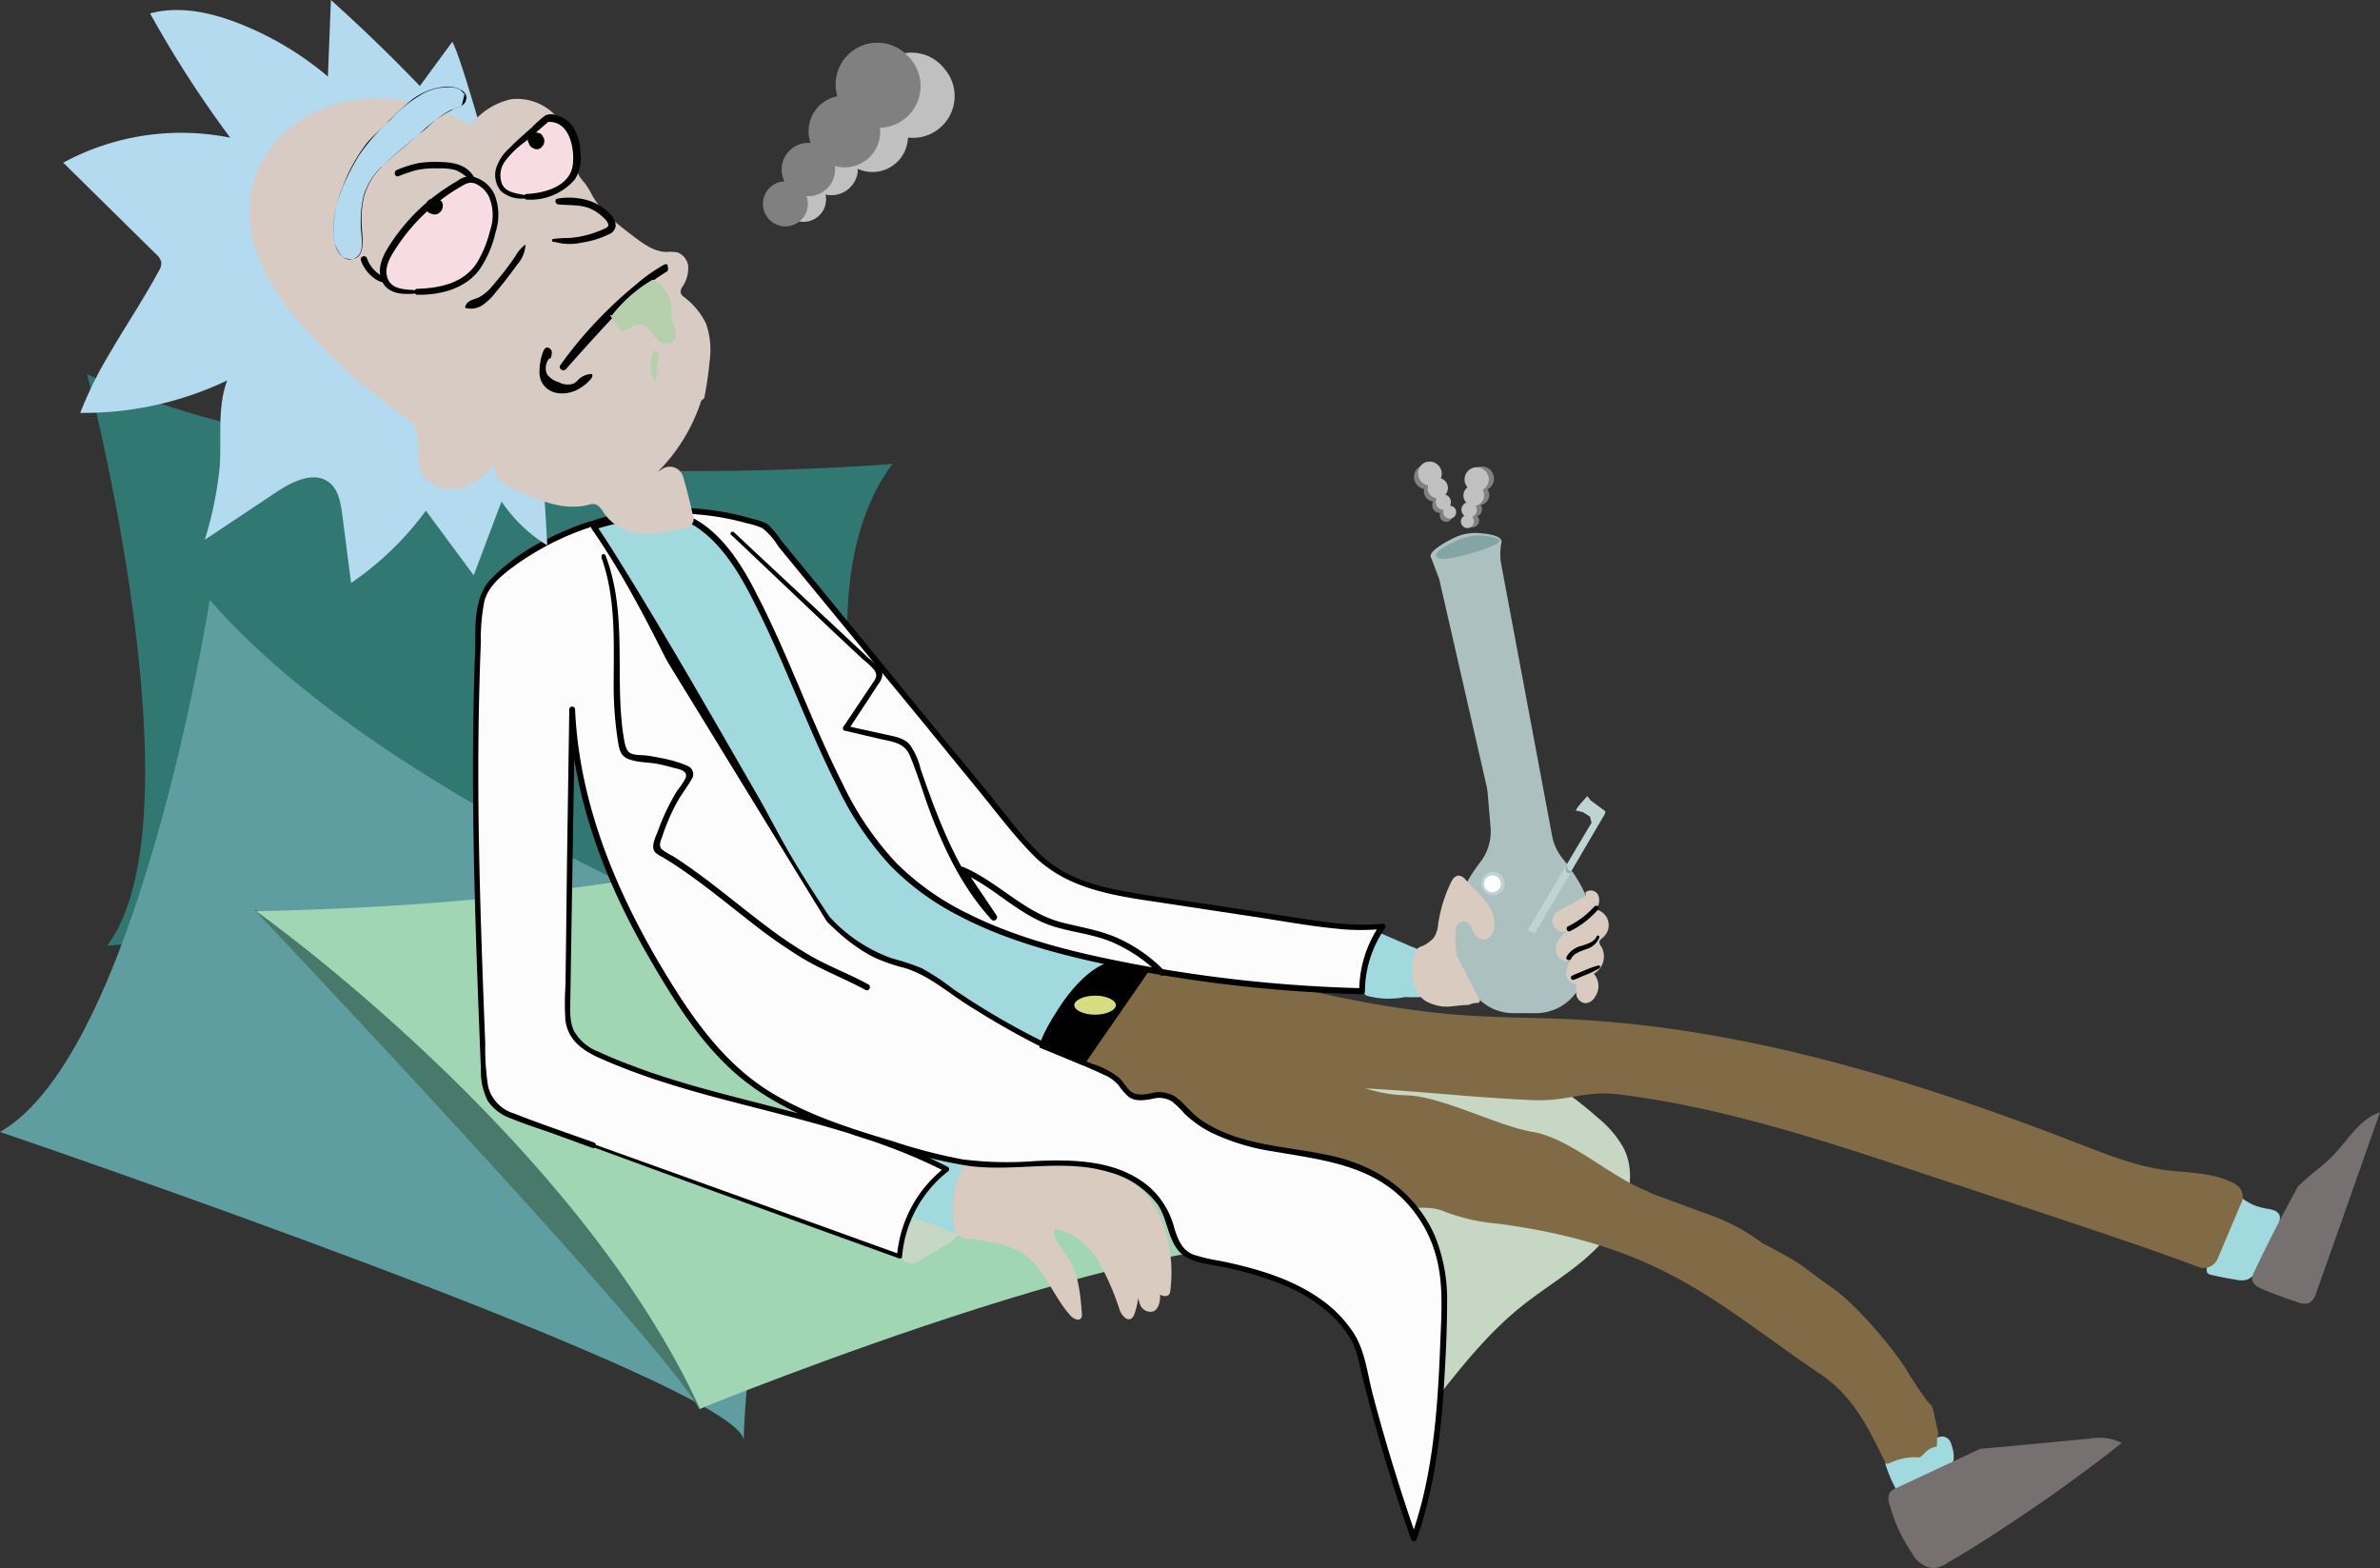 <svg xmlns="http://www.w3.org/2000/svg" viewBox="0 0 342.06 225.37"><rect x="0" y="0" width="342.06" height="225.37" fill="#333333" stroke="none"/><defs><style>.cls-1{fill:#317873;}.cls-2{fill:#5f9ea0;}.cls-3{fill:#49796b;}.cls-4{fill:#a0d6b4;}.cls-5{fill:silver;}.cls-6{fill:#cfe8e8;opacity:0.78;}.cls-7{fill:#bed3d2;}.cls-8{fill:#a0dade;}.cls-9{fill:#c6d7c4;}.cls-10{fill:#0c5454;opacity:0.25;}.cls-11{fill:#d9cbc0;}.cls-12{fill:#816b46;}.cls-13{fill:#fcfcfc;}.cls-14{fill:#777070;}.cls-15{fill:#fff;}.cls-16{fill:gray;}.cls-17{fill:#b4daef;}.cls-18{fill:#d8cbc3;}.cls-19{fill:#f7dce3;}.cls-20{fill:#b6d0ad;}.cls-21,.cls-22{stroke:#000;stroke-miterlimit:10;stroke-width:0.5px;}.cls-22{fill:#d6dd80;}</style></defs><g id="Lager_2" data-name="Lager 2"><path class="cls-1" d="M28.87,66.1s16.66,63.77,2.89,82.13c0,0,112.55-9.36,115.7-2,0,0-19-45.45-2.85-67.24C144.61,79,69.45,85.43,28.87,66.1Z" transform="translate(-16.35 -12.32)"/><path class="cls-2" d="M46.49,98.54S36.3,163.66,16.35,175c0,0,106.92,36.37,106.88,44.35,0,0,.73-49.25,24.24-62.79C147.47,156.55,76,132.46,46.49,98.54Z" transform="translate(-16.35 -12.32)"/><path class="cls-3" d="M52.85,143s59.67,63,64,71.9c0,0,71.58-38.73,81.88-28.42s-51.53-57.65-51.53-57.65S68.8,150.2,52.85,143Z" transform="translate(-16.35 -12.32)"/><path class="cls-4" d="M53.18,143.28s45.89,32.53,63.77,71.5c0,0,76.17-31.08,90.5-21.9,0,0-31.35-52.56-56.82-69C130.63,136.41,97.05,142.35,53.18,143.28Z" transform="translate(-16.35 -12.32)"/><path class="cls-5" d="M152.27,22.45a6,6,0,0,0-10.86,4.28,5.15,5.15,0,0,0-4.79,6.07,2.64,2.64,0,0,0-.3-.07A3.83,3.83,0,0,0,132,36a3.77,3.77,0,0,0,.16,1.74A3.24,3.24,0,1,0,135,40.27a2.14,2.14,0,0,0,.27.06,3.82,3.82,0,0,0,4.35-3.24,4.36,4.36,0,0,0,0-.51,5.1,5.1,0,0,0,7.22-4.49,6,6,0,0,0,5.45-9.64Z" transform="translate(-16.35 -12.32)"/></g><g id="Lager_1" data-name="Lager 1"><path class="cls-6" d="M223.2,95.55,230,125.27a6.93,6.93,0,0,1,.16,1l.42,5a7.2,7.2,0,0,1-1.51,5c-2.7,3.46-6.91,11-.8,18.93a7.09,7.09,0,0,0,5.56,2.73l3.19,0a7.14,7.14,0,0,0,5.78-2.86c2.69-3.62,5.4-10.46-1.88-19.38a7.25,7.25,0,0,1-1.49-3.2l-7.38-39.39a8.61,8.61,0,0,1,.1-2.86c.07-.5-.48-1.12-3.34-1.31a7,7,0,0,0-3.54.72c-1.63.81-3.76,2.06-3.22,2.86Z" transform="translate(-16.35 -12.32)"/><circle class="cls-7" cx="214.56" cy="126.99" r="1.68"/><path d="M98.18,161.37A7.09,7.09,0,0,0,95,163.66a.32.32,0,0,0,0,.43.31.31,0,0,0,.42,0h0a7.12,7.12,0,0,1,1.34-1.29c.25-.16.51-.32.78-.46s.57-.26.85-.41.14-.55-.14-.51a4.3,4.3,0,0,0-1.79.85,6.57,6.57,0,0,0-1.5,1.43l.52.3a6,6,0,0,1,2.9-2.1c.35-.13.2-.67-.15-.56Z" transform="translate(-16.35 -12.32)"/><path d="M102.22,163.57a4.77,4.77,0,0,1-3.35.52l-.08.52c.71-.06,1.41-.16,2.12-.24a.29.29,0,0,0,.28-.29c0-.15-.13-.32-.28-.29-.74.09-1.46.18-2.19.3a.27.27,0,0,0,0,.51,5.77,5.77,0,0,0,3.73-.65.22.22,0,0,0,0-.31A.22.22,0,0,0,102.22,163.57Z" transform="translate(-16.35 -12.32)"/><path d="M136.08,148.25h.65a.36.36,0,0,0,.23-.09.34.34,0,0,0,0-.48.32.32,0,0,0-.23-.09h-.65a.29.29,0,0,0-.23.09.33.33,0,0,0,.23.57Z" transform="translate(-16.35 -12.32)"/><path class="cls-8" d="M158.6,161l-3.43-5.56c-7.77-4-15.24-4.75-21.51-10.84-7.06-6.86-12.08-19.15-16.45-27.95L101.13,87.2c4.87-1.21,10.36-2.38,15.32-1.59,1.86,2.94,4.38,5.36,6.35,8.25,5,7.34,8,15.85,11.65,24s8.19,16.2,15.41,21.4a60,60,0,0,0,12,6.17q7.24,3,14.5,6a22,22,0,0,0-8.06,8.86c-.23.46-1.1,3-1.61,3.08s-3.19,1-3.51.77Z" transform="translate(-16.35 -12.32)"/><path class="cls-8" d="M150,188.28a13.38,13.38,0,0,0-2.53-.06c-.46,0-.4-.9-.75-1.19a1.31,1.31,0,0,1-.32-1.29,3.7,3.7,0,0,1,.66-1.22c1.49-2,.71-4.32,2.48-6.08l2.51.36,2,.07a2.94,2.94,0,0,1,1.28.78c.05.13-.25.25-.31.37-.89,2.56-1.79,4.8-1.79,7.53,0,.25.7,2.2.53,2.38s-1.26-.74-1.63-.9A20.76,20.76,0,0,0,150,188.28Z" transform="translate(-16.35 -12.32)"/><path class="cls-9" d="M146,192a6.9,6.9,0,0,1,1.2-4.08.8.8,0,0,1,.4-.41.68.68,0,0,1,.4,0c1.9.35,4.17,1.58,6,2.15.13.45-.19.16-.41.55a2.1,2.1,0,0,1-.8.71l-4.44,2.69a1.64,1.64,0,0,1-.68.28c-.72.07-1.52-.16-1.64-.89C146,193,146,192.14,146,192Z" transform="translate(-16.35 -12.32)"/><path class="cls-9" d="M222.56,213.63c3.78-4.81,7.61-9.66,12.37-13.49,3.88-3.13,8.35-5.55,11.65-9.25s5.37-9.26,3.06-13.68a14.85,14.85,0,0,0-3.58-4.19c-8.17-7.27-18.36-12-28.88-15s-21.4-4.48-32.25-5.9c-1.88-.25-3.9-.48-5.59.37a6.4,6.4,0,0,0-2.92,3.49,12.38,12.38,0,0,0,1,10,30,30,0,0,0,6.63,7.91,109.93,109.93,0,0,0,19.71,14.4c3.47,2,7.08,3.81,10,6.53,4.93,4.59,7.36,11.2,9.62,17.55" transform="translate(-16.35 -12.32)"/><path class="cls-10" d="M225.91,89.93a7.57,7.57,0,0,1,4-.59c1,.12,1.88.33,2,.69.15.78-7.84,3.06-8.64,2.56C223.26,92.59,221,92.09,225.91,89.93Z" transform="translate(-16.35 -12.32)"/><path class="cls-11" d="M178.69,192.71a15.67,15.67,0,0,1,1.15,4.95,6.1,6.1,0,0,0,.37,2.16,1.6,1.6,0,0,0,1.79,1c.9-.27,1.13-1.51,1.08-2.49-.32-6.06-3.1-12.2-8.17-15.54a17.43,17.43,0,0,1,7.59,13.61,3.12,3.12,0,0,0,.42,1.79c.38.49,1.3.59,1.55,0a1.14,1.14,0,0,0,.08-.4,20.56,20.56,0,0,0-1.28-10.18,13,13,0,0,0-7.11-7.17,22.19,22.19,0,0,0-7.67-.89H155a13.2,13.2,0,0,0-1.23,10.19c.11.36.37.11.67.34a2.41,2.41,0,0,0,1.26.32,23,23,0,0,1,6.46,1.41c3.95,1.56,5.21,6.49,8.06,9.6.42.45,1.21.83,1.53.32a1.12,1.12,0,0,0,.09-.65c-.22-2.81-.48-5.76-2.05-8.1-.84-1.27-2.09-2.49-1.95-4,2.62.3,4.83,2.19,6.27,4.41a37.42,37.42,0,0,1,3.17,7.22c.29.74,1,1.64,1.7,1.19a1.26,1.26,0,0,0,.4-.61,11.21,11.21,0,0,0-.54-8.81,18.87,18.87,0,0,0-5.88-6.82A16,16,0,0,1,178.69,192.71Z" transform="translate(-16.35 -12.32)"/><path class="cls-8" d="M214.8,146.45l4.42,1.92a6.82,6.82,0,0,1,1.13.51,2.19,2.19,0,0,1,0,.92c-.18,1.82-.32,2.73-.51,4.54,0,.29,1,1.06.86,1.27a21.41,21.41,0,0,1-2.4,0,11.93,11.93,0,0,1-5.38-.15.78.78,0,0,1-.38-.2.72.72,0,0,1-.1-.43,15.88,15.88,0,0,1,2.05-7.82" transform="translate(-16.35 -12.32)"/><path class="cls-8" d="M339.27,196.24a3.34,3.34,0,0,1-1.54,0c-1.22-.19-2.42-.43-3.58-.7a1,1,0,0,1-.53-.26.93.93,0,0,1-.11-.65,28,28,0,0,1,3.79-11.36A7.67,7.67,0,0,0,342,186c.8.13,1.79.29,2,1.07a1.59,1.59,0,0,1-.06.81,19.81,19.81,0,0,1-3.24,7.17A3.15,3.15,0,0,1,339.27,196.24Z" transform="translate(-16.35 -12.32)"/><path class="cls-8" d="M289,226.49l-.15-.14a21,21,0,0,1-1.41-3.26,1.22,1.22,0,0,1-.05-.82,1.23,1.23,0,0,1,.57-.58,30.48,30.48,0,0,1,7.17-2.88,1.35,1.35,0,0,1,1.59.85c.46,1.24.72,2.62-.09,3.57a3.7,3.7,0,0,1-1.31.9l-4.94,2.53a1.2,1.2,0,0,1-1.07.18A1,1,0,0,1,289,226.49Z" transform="translate(-16.35 -12.32)"/><path class="cls-12" d="M204.82,166.64c5,.75,8.48,3,13.56,3.09s13.15,4.4,18.21,5.26c5.39.88,11.23,6.48,16.41,8.48a2.3,2.3,0,0,1,.57.32l9.32,3.43a29.26,29.26,0,0,1,6.74,3.74c6.83,3.64,4.72,2.69,9.89,6.33,3.68,2.43,9.57,9.62,11,12.18a49.6,49.6,0,0,0,2.88,4.27c.82,1,.48-.27,1.66,5.16.2.92-.26-2.27-.33,1.16l-.05.18c-1.75.22-1.94,1.76-2.79,1.52-3-.11-4.24,1.3-4.5.83-1.88-3.47-4-9.13-9.34-12.74-14.85-10-22.56-18.5-46.43-21.67a28,28,0,0,1-7.22-1.57l-.23-.09c-3-1.33-5.29.14-8.12-1.45-7.66-4.4-19.6-4.79-26.7-10.07a19.19,19.19,0,0,0-5.07-2.29,14.9,14.9,0,0,0-3.46-.77c-3.49-.39-5.74-3.74-8.32-6.06-.77-.7.1-2.35.66-3.23a46.06,46.06,0,0,1,3.79-5.12,2.23,2.23,0,0,0,.5-1.09c.69-3.64,4.14-5.48,7.5-5.74h.25a25.5,25.5,0,0,1,7.85,1.18c11.13,2.88,22.39,5.57,33.82,6.36,4.94.34,9.86.32,14.84.55,25.37,1.17,50,8.82,73.67,18,3.94,1.52,7.91,3.1,12.11,3.68,3.45.46,7.16.29,10.16,2.07h0a2,2,0,0,1,1,2.18,2.76,2.76,0,0,1-.28.72l-3.29,7.78a2.16,2.16,0,0,1-2.77,1.18c-7.06-2.65-14.21-5-21.34-7.39l-18.13-6c-14.28-4.73-28.66-9.5-43.59-11.38-5.27-.66-7.34,1-12.64.8-12.54-.59-20.76-1.94-33.28-1.93" transform="translate(-16.35 -12.32)"/><path class="cls-13" d="M101.65,176.94l44,15.94a17.51,17.51,0,0,1,6.77-12.54C137,172.27,118.74,171.11,102.8,164a8.2,8.2,0,0,1-4.1-3.07,8.73,8.73,0,0,1-.73-4.48l.65-42.2c.53,14.6,6.73,28.44,14.62,40.72a50.63,50.63,0,0,0,9.43,11.55c6.44,5.49,14.79,8.06,22.89,10.49a56.84,56.84,0,0,0,11.51,2.57c5,.41,10-.49,14.92,0s10.23,2.8,12.09,7.41c.78,1.94,1,4.33,2.74,5.52a7,7,0,0,0,2.69.89c8.62,1.64,18.17,4.29,22,12.47a254.23,254.23,0,0,0,8,27.49c3.4-9.58,3.92-19.91,4.28-30.07a37.21,37.21,0,0,0-.64-10.44,19,19,0,0,0-9.5-12c-4.31-2.23-9.27-2.69-14-3.52s-9.76-2.19-13.11-5.69a5.92,5.92,0,0,0-2.41-1.93c-1.65-.5-3.58.79-5.09,0-.8-.44-1.21-1.33-1.79-2a8.61,8.61,0,0,0-3.34-1.92,112.61,112.61,0,0,1-23.56-13c-2.3-1.79-5.26-1.87-7.89-3.15a28.91,28.91,0,0,1-8.57-6.9c-14.26-15.73-20-37.37-32.16-54.79A31.83,31.83,0,0,1,112,86.4a9.39,9.39,0,0,1,3,.4A8.91,8.91,0,0,1,118,88.72c3.74,3.32,6.15,7.84,8.27,12.36,3.35,7.11,6.19,14.46,9.56,21.57,2.25,4.73,4.77,9.4,8.32,13.25,7.17,7.79,17.77,11.38,28.07,13.84a194.86,194.86,0,0,0,39.88,5,16,16,0,0,1,3-9.32c-3.9.44-7.83-.16-11.71-.75l-22.13-3.37c-5-.77-10.28-1.62-14.28-4.73a30.36,30.36,0,0,1-4.63-4.85L126.4,88a39.32,39.32,0,0,0-37.76,6.53,10,10,0,0,0-2.49,2.76,11.21,11.21,0,0,0-1,4.71c-1,21.24-.18,42.52.66,63.77.07,1.79.19,3.68,1.29,5.07a8.51,8.51,0,0,0,4,2.34Z" transform="translate(-16.35 -12.32)"/><path d="M101.59,177.18q22,8.07,44,16A.36.36,0,0,0,146,193a.29.29,0,0,0,0-.09,17.37,17.37,0,0,1,6.66-12.29.37.37,0,0,0,0-.52.27.27,0,0,0-.08-.07c-11.45-5.9-24.19-8.14-36.48-11.64-3.12-.9-6.27-1.89-9.27-3.06-1.51-.57-3-1.17-4.48-1.87a6.75,6.75,0,0,1-3.52-3c-.69-1.5-.52-3.28-.5-4.88l.08-5.33.18-11.11L99,114.26h-.83c.5,12.79,5.23,25,11.6,35.92,3.21,5.53,6.71,11.19,11.4,15.6,4.4,4.15,9.85,6.82,15.54,8.85,3,1.08,6.05,2,9.1,2.92a62.25,62.25,0,0,0,10,2.36c6.57.82,13.43-1.08,19.85.84a13,13,0,0,1,7,4.57c1.43,2,1.46,4.72,3,6.67s4.79,2,7.13,2.55a48.82,48.82,0,0,1,7.57,2.27,23.43,23.43,0,0,1,7.31,4.48,16.19,16.19,0,0,1,2.78,3.45c1,1.65,1.25,3.64,1.71,5.5,2,7.87,4.3,15.63,7,23.29a.42.42,0,0,0,.52.29.41.41,0,0,0,.28-.29c2.5-7.16,3.46-14.7,3.93-22.24.23-3.82.44-7.68.44-11.53a24.32,24.32,0,0,0-1.79-9.9c-2.6-5.86-7.78-9.63-13.89-11.2-6.57-1.68-14-1.42-19.79-5.46-1.34-.94-2.28-2.32-3.58-3.26a4.37,4.37,0,0,0-3.54-.49c-1,.18-2.11.4-3-.38-.59-.54-.94-1.29-1.53-1.84a12,12,0,0,0-3.83-2,108.84,108.84,0,0,1-20-10.75,35.6,35.6,0,0,0-4.53-3,34.2,34.2,0,0,0-4.29-1.42,22.23,22.23,0,0,1-9-6c-6.51-9.76-7.27-12.05-10.35-17.44-6.73-11.65-13.31-23.24-20.47-34.68-.87-1.4-1.76-2.77-2.69-4.12l-.25.61a32,32,0,0,1,7.63-1.5c2.37-.16,4.88-.27,6.94,1.09,3.74,2.46,6.27,6.72,8.24,10.62,4.47,8.72,7.67,18,12.08,26.74a46.19,46.19,0,0,0,7.42,11.13,37.59,37.59,0,0,0,9.67,7.22c7.64,4.09,16.26,6.18,24.71,7.85a202.91,202.91,0,0,0,33.61,3.63.42.42,0,0,0,.42-.4,16,16,0,0,1,2.91-9.12.43.43,0,0,0-.15-.57.54.54,0,0,0-.21-.05c-4.48.46-9-.32-13.34-1L189,142.13c-4.07-.62-8.18-1.12-12.22-1.94-3.75-.77-7.48-2-10.39-4.6-3.11-2.79-5.6-6.38-8.24-9.6l-8.36-10.16-16.86-20.6-4.25-5.17a14.27,14.27,0,0,0-2-2.41,7.57,7.57,0,0,0-2.17-.76,38.22,38.22,0,0,0-9.85-1.57,40.47,40.47,0,0,0-19.55,4.41,28.38,28.38,0,0,0-8.39,6c-2.41,2.78-2,7-2.1,10.44-.33,8.85-.35,17.7-.21,26.55s.45,17.84.8,26.75c.08,2.14.16,4.28.26,6.43a9.34,9.34,0,0,0,1,4.66,6.67,6.67,0,0,0,3.4,2.53c1.79.74,3.71,1.36,5.56,2l6.08,2.21c.49.17.69-.6.22-.78-3.83-1.37-7.71-2.68-11.49-4.17a5.45,5.45,0,0,1-3.74-3.91,35.61,35.61,0,0,1-.41-6.1c-.33-8.54-.65-17.1-.84-25.64s-.23-17.1,0-25.65q.08-3.24.21-6.46a27.79,27.79,0,0,1,.51-5.9c.56-2,2.12-3.34,3.7-4.58A38.62,38.62,0,0,1,94,91.27a39.32,39.32,0,0,1,19.61-5.14,37.33,37.33,0,0,1,10,1.37,11,11,0,0,1,2.32.73,9.67,9.67,0,0,1,2.27,2.6l4.1,5,16.29,19.8,8.06,9.86c2.62,3.19,5.11,6.56,8,9.53,5.15,5.37,12.54,6.1,19.54,7.17l12.59,1.91c4,.61,8,1.35,12,1.72a31.28,31.28,0,0,0,6.27,0l-.35-.62a16.84,16.84,0,0,0-3,9.55l.42-.41a203.15,203.15,0,0,1-30.64-3.08c-8.83-1.61-17.91-3.58-26-7.63a38.27,38.27,0,0,1-10.27-7.24,44.8,44.8,0,0,1-7.78-11.48c-4.48-8.85-7.7-18.27-12.26-27.07-2-4-4.73-8.45-8.66-10.75-2.12-1.27-4.68-1.17-7.05-1a32.87,32.87,0,0,0-7.85,1.53.41.41,0,0,0-.29.5.42.42,0,0,0,0,.1c7.6,10.94,12.65,23.33,18.88,35.05,3,5.8,8.17,10.94,10.52,16.47a47.8,47.8,0,0,0,7,7.34,23.55,23.55,0,0,0,4.19,2.8,24.82,24.82,0,0,0,4.34,1.52c3.44,1,6.16,3.43,9.15,5.33,3.16,2,6.4,3.91,9.74,5.61s6.6,2.91,9.85,4.43a5.78,5.78,0,0,1,2.13,1.53,8.89,8.89,0,0,0,1.39,1.61c1,.78,2.27.54,3.45.34a3.52,3.52,0,0,1,2.83.37,14.81,14.81,0,0,1,1.84,1.79,16.1,16.1,0,0,0,3.64,2.6,31.12,31.12,0,0,0,9.09,2.79c6.88,1.21,14,1.88,19.06,7.29a18.33,18.33,0,0,1,4.48,8.36c.9,3.79.61,7.74.46,11.59-.29,7.69-.75,15.42-2.6,22.91-.45,1.79-1,3.58-1.6,5.37h.8q-3.58-10.23-6.35-20.74c-.75-2.93-1.08-6.19-2.76-8.76a18.17,18.17,0,0,0-5-5c-4.17-2.86-9.19-4.26-14.07-5.28a25.82,25.82,0,0,1-3.89-.9c-1.7-.65-2.28-2.27-2.78-3.88a11.83,11.83,0,0,0-3.67-5.94c-4.55-3.78-10.64-3.88-16.25-3.64a51.18,51.18,0,0,1-10.5-.24,76.93,76.93,0,0,1-10.13-2.64c-6-1.79-12.06-3.72-17.44-7-5.67-3.49-9.75-8.61-13.32-14.14C105.91,142.82,99.63,129,99,114.22a.42.42,0,0,0-.83,0l-.34,22.65L97.7,148.2,97.62,154a35.7,35.7,0,0,0,0,5c.38,2.78,2.38,4.23,4.79,5.33a88.85,88.85,0,0,0,9,3.42c6.4,2.08,13,3.58,19.46,5.32,7.31,1.94,14.58,4.16,21.34,7.63l-.08-.57a18,18,0,0,0-6.87,12.81l.45-.35q-22-7.94-44-15.83C101.42,176.6,101.29,177.07,101.59,177.18Z" transform="translate(-16.35 -12.32)"/><path class="cls-11" d="M226.5,144.81a1.15,1.15,0,0,0-.94,1.13,17.41,17.41,0,0,0,.13,3.54c0,.09.51,1.11.54,1.19l2.8,5.39c.13.56-.68.31-1.2.53a1.6,1.6,0,0,1-.64.17c-1.15,0-2.78.38-3.79.17a6.6,6.6,0,0,1-2.11-.72c-1.73-1.06-2.17-3.4-1.93-5.42a13.85,13.85,0,0,1,.27-1.43,1.49,1.49,0,0,1,1.08-1.05,4,4,0,0,0,1.21-.75,2.1,2.1,0,0,0,.58-.61,4.1,4.1,0,0,0,.55-1.87,21,21,0,0,1,1.79-5.85c.24-.52.62-1.09,1.2-1.07a1.49,1.49,0,0,1,.94.58l1.39,1.45c1.43,1.48,3,3.26,2.77,5.32-.09.89-.74,1.91-1.65,1.85s-1.39-1-1.67-1.79v0A1.1,1.1,0,0,0,226.5,144.81Z" transform="translate(-16.35 -12.32)"/><path class="cls-11" d="M244.21,140.57a1.21,1.21,0,0,1,1.7.18,1.18,1.18,0,0,1,.14.22,2,2,0,0,1-.37,2.06,2.29,2.29,0,0,1,1.84,2.67,2.36,2.36,0,0,1-.76,1.33c-.23.19-.52.38-.55.67a1.07,1.07,0,0,0,.28.66,2.86,2.86,0,0,1-1.07,3.91h0a2.68,2.68,0,0,1,.18,3.3,1.74,1.74,0,0,1-1.36.93,1.46,1.46,0,0,1-1.28-1,3.46,3.46,0,0,1,0-1.75,1.52,1.52,0,0,1-1.51-1.42,3,3,0,0,1,.79-2.1,1.51,1.51,0,0,1-2-.5,2.22,2.22,0,0,1,.08-2.24,4.36,4.36,0,0,1,1.72-1.55,1.61,1.61,0,0,1-2-.06,1.59,1.59,0,0,1-.34-2,3.14,3.14,0,0,1,1.27-1l3.32-1.79" transform="translate(-16.35 -12.32)"/><path d="M245.48,142.62a12.34,12.34,0,0,1-3.77,2.83c-.43.22-.1.92.33.68a13.17,13.17,0,0,0,4-3.11.33.33,0,0,0-.07-.47h0a.35.35,0,0,0-.49.08Z" transform="translate(-16.35 -12.32)"/><path d="M245.82,146.89c-.32.83-1.36,1.08-2.12,1.35a3.38,3.38,0,0,0-2.21,1.6c-.19.41.49.67.68.25.35-.78,1.39-1.06,2.12-1.35a2.86,2.86,0,0,0,1.93-1.7.22.22,0,0,0-.16-.26.21.21,0,0,0-.24.11Z" transform="translate(-16.35 -12.32)"/><path d="M246.08,151.08a11.73,11.73,0,0,0-1.94.68l-.92.39a5.79,5.79,0,0,0-1,.45c-.26.17,0,.62.26.55a5.7,5.7,0,0,0,.92-.37l1-.41a12.31,12.31,0,0,0,1.82-.9c.17-.11.12-.45-.12-.39Z" transform="translate(-16.35 -12.32)"/><path d="M121.46,89.2l13.77,13.06,3.38,3.18,1.79,1.66a10.54,10.54,0,0,1,1.61,1.52c.6.9.08,1.39-.43,2.16s-.9,1.33-1.34,2c-.89,1.33-1.78,2.67-2.69,4a.42.42,0,0,0,.14.56l.11,0,5,1.17c1.79.41,3.58.54,4.34,2.46,1.16,2.77,2,5.71,3.07,8.52,2.09,5.43,4.68,10.67,8.65,15,.37.39,1-.13.74-.57-1.54-2.31-3.1-4.59-4.64-6.89l-.61.63c4.76,2,8.33,6.18,13.32,7.77,2.83.9,5.81,1.13,8.58,2.32a22.44,22.44,0,0,1,6.84,4.68.42.42,0,1,0,.6-.6,21.83,21.83,0,0,0-6.5-4.6c-2.61-1.21-5.38-1.62-8.12-2.31-5.46-1.36-9.21-5.85-14.29-8-.35-.15-.89.19-.6.6,1.54,2.29,3.06,4.61,4.59,6.92l.74-.58c-4.38-4.71-7.05-10.67-9.28-16.63-.54-1.46-1.06-2.93-1.57-4.4a10,10,0,0,0-1.58-3.53c-.9-1-2.39-1.17-3.65-1.46L138,116.64l.25.61,2.88-4.38,1.43-2.2a2.58,2.58,0,0,0,.61-1.4c0-1-1.47-1.88-2.13-2.5l-3.87-3.63Q129.52,96,121.83,88.81c-.27-.26-.68.15-.4.41Z" transform="translate(-16.35 -12.32)"/><path class="cls-13" d="M103,92.28c3.29,8.55.9,18.23,2.69,27.21a2.5,2.5,0,0,0,.36,1,2.67,2.67,0,0,0,2,.75,29.42,29.42,0,0,1,6.69,1.48,1.26,1.26,0,0,1,.75.51c.21.4-.08.9-.35,1.25a29.74,29.74,0,0,0-4.42,9.2.78.78,0,0,0,.35,1l.13.05c8.29,4.78,15,12.16,23.53,16.42,2,1,4.21,1.86,6.21,3" transform="translate(-16.35 -12.32)"/><path d="M102.76,92.36c2.12,5.84,1.79,12.09,1.79,18.19a51.44,51.44,0,0,0,.67,8.67c.18,1,.43,1.79,1.45,2.19,1.35.53,3,.44,4.43.74.66.15,1.32.31,2,.5s2.19.36,1.79,1.48a10.5,10.5,0,0,1-1.19,1.79c-.41.67-.8,1.36-1.16,2.06a29.7,29.7,0,0,0-1.61,3.71c-.3.81-1.12,2.32-.42,3.12a5,5,0,0,0,1.14.74c.65.39,1.28.79,1.92,1.21q1.73,1.16,3.39,2.4c2.41,1.79,4.73,3.68,7.1,5.52a75.46,75.46,0,0,0,7.5,5.28c2.94,1.79,6.18,3,9.18,4.63.49.28.89-.49.45-.77-2.57-1.43-5.33-2.45-7.89-3.87a59.88,59.88,0,0,1-6.9-4.59c-4.44-3.34-8.63-7-13.34-10a8.84,8.84,0,0,1-1.62-1c-.53-.61,0-1.46.19-2.12a29.59,29.59,0,0,1,2-4.58c.63-1.14,1.45-2.17,2.09-3.3a1.28,1.28,0,0,0-.24-1.79,1.14,1.14,0,0,0-.32-.18,17.31,17.31,0,0,0-3.74-1.11c-.72-.15-1.45-.29-2.19-.38s-1.85,0-2.42-.43-.71-1.55-.84-2.31-.21-1.5-.28-2.26c-.15-1.53-.21-3.07-.24-4.6-.12-6.43.3-13-2.07-19.14-.13-.34-.68-.2-.55.15Z" transform="translate(-16.35 -12.32)"/><path class="cls-14" d="M352.48,189l5.93-16.83c-3,1-4.65,4.09-6.86,6.34-1.54,1.57-3.43,2.78-4.94,4.36q-3.33,6-6.27,12.22a2.08,2.08,0,0,0-.3,1.11c.08.71.84,1.13,1.51,1.42q2.44,1,5,1.85a2.38,2.38,0,0,0,1.72.09,2.45,2.45,0,0,0,1-1.52Z" transform="translate(-16.35 -12.32)"/><path class="cls-14" d="M306.06,230.75q7.85-5.22,15.25-11.06a7.4,7.4,0,0,0-4.7-.6l-15.68,1.46-12,5.61a2.22,2.22,0,0,0-1,.72,2.17,2.17,0,0,0,0,1.68,23.11,23.11,0,0,0,3.23,7,4,4,0,0,0,3,2.14,4.34,4.34,0,0,0,2.13-.8C299.62,235,302.84,232.89,306.06,230.75Z" transform="translate(-16.35 -12.32)"/><circle class="cls-15" cx="214.49" cy="127.02" r="1.21"/><path class="cls-7" d="M247,129.31l-10.09,17.21-1-.5,9.18-15.46-.22-.87-1-.64s-.72-.16-1-.23,1.62-2.09,1.62-2.09l.47.62,2.13,1.57Z" transform="translate(-16.35 -12.32)"/><path class="cls-16" d="M220.71,79.24a1.74,1.74,0,0,0,.32,3.35,1.48,1.48,0,0,0,1.31,1.8.35.35,0,0,0-.05.08,1.12,1.12,0,0,0,.55,1.47,1.26,1.26,0,0,0,.5.09.93.93,0,1,0,1.24-.5.84.84,0,0,0-.31-.08.43.43,0,0,0,0-.07,1.11,1.11,0,0,0-.55-1.46l-.14,0a1.47,1.47,0,0,0-.67-2.36,1.76,1.76,0,0,0,0-1.26A1.75,1.75,0,0,0,220.71,79.24Z" transform="translate(-16.35 -12.32)"/><path class="cls-16" d="M229.91,79.46a1.73,1.73,0,0,0-2.22,1.08,1.71,1.71,0,0,0,.32,1.7,1.43,1.43,0,0,0-.51.69,1.5,1.5,0,0,0,.34,1.53l-.08,0a1.11,1.11,0,0,0-.52,1.48,1.22,1.22,0,0,0,.32.39A.93.93,0,0,0,228.4,88a.94.94,0,0,0,.44-1.25,1,1,0,0,0-.19-.26s0,0,.07,0a1.1,1.1,0,0,0,.52-1.47.57.57,0,0,0-.08-.13,1.47,1.47,0,0,0,1-2.24,1.72,1.72,0,0,0,.82-1A1.75,1.75,0,0,0,229.91,79.46Z" transform="translate(-16.35 -12.32)"/><path class="cls-5" d="M229.17,79.58a1.74,1.74,0,0,0-1.9,2.78,1.43,1.43,0,0,0-.51.69,1.48,1.48,0,0,0,.35,1.53l-.09,0a1.1,1.1,0,0,0-.51,1.48,1,1,0,0,0,.31.38.94.94,0,1,0,1.28.42.83.83,0,0,0-.19-.26l.07,0a1.11,1.11,0,0,0,.52-1.48l-.08-.12a1.46,1.46,0,0,0,1.15-1,1.48,1.48,0,0,0-.14-1.27,1.79,1.79,0,0,0,.82-1A1.76,1.76,0,0,0,229.17,79.58Z" transform="translate(-16.35 -12.32)"/><path class="cls-5" d="M221.27,78.73a1.76,1.76,0,0,0-1,2.25,1.74,1.74,0,0,0,1.34,1.1,1.41,1.41,0,0,0,0,.86,1.48,1.48,0,0,0,1.24,1l-.05.07a1.11,1.11,0,0,0,.55,1.47,1.08,1.08,0,0,0,.49.1.93.93,0,1,0,1.25-.5.87.87,0,0,0-.31-.07.43.43,0,0,1,0-.07,1.11,1.11,0,0,0-.55-1.47l-.14-.05a1.47,1.47,0,0,0-.66-2.36,1.74,1.74,0,0,0-2.22-2.29Z" transform="translate(-16.35 -12.32)"/><path class="cls-10" d="M241.54,136.5s0,1.18.72,1S240.82,138.77,241.54,136.5Z" transform="translate(-16.35 -12.32)"/><path class="cls-16" d="M146.82,20.35a6,6,0,0,0-10.13,5.8,5.13,5.13,0,0,0-3.85,6.7c-.11,0-.2,0-.31,0a3.84,3.84,0,0,0-3.84,3.84,3.74,3.74,0,0,0,.41,1.7,3.23,3.23,0,1,0,3.36,3.22,3.3,3.3,0,0,0-.2-1.1l.27,0a3.84,3.84,0,0,0,3.84-3.84,4.23,4.23,0,0,0-.05-.5,5.11,5.11,0,0,0,6.5-5.49,6,6,0,0,0,4-10.32Z" transform="translate(-16.35 -12.32)"/><path class="cls-17" d="M31.88,63.5a55.32,55.32,0,0,0-4,8.16A48,48,0,0,0,49,67c-1.45,3.9-.79,8.21-1.07,12.35A52.56,52.56,0,0,1,45.78,89.9L56.14,83c2.26-1.51,5.37-3,7.49-1.36,1.37,1,1.69,3,1.91,4.65l1.27,9.81A44,44,0,0,0,77.56,85.71L84.43,95l4-10.6A21.54,21.54,0,0,0,95,90.7a390,390,0,0,0-3.9-39.19c-.23-.82-.74-2.74-.74-2.74-.89-3.45-7.27-27.34-9-30.45l-4.67,6.36q-6.16-6.42-12.78-12.36l-.43,11a45.53,45.53,0,0,0-12.91-7.68c-4-1.55-8.49-2.52-12.65-1.39A158.11,158.11,0,0,0,49.44,32.11a35.63,35.63,0,0,0-24,3.59L38.74,48.81A2.27,2.27,0,0,1,39.53,50a2.16,2.16,0,0,1-.39,1.32C36.89,55.49,34.23,59.42,31.88,63.5Z" transform="translate(-16.35 -12.32)"/><path class="cls-18" d="M117.56,69.54a48.47,48.47,0,0,0,.77-5.23,11.52,11.52,0,0,0-.51-5.49A10.62,10.62,0,0,0,114.65,55a1.22,1.22,0,0,1-.47-.6,1.29,1.29,0,0,1,.27-.89,4.91,4.91,0,0,0,.82-2.73,2.38,2.38,0,0,0-1.6-2.2,6.67,6.67,0,0,0-1.48-.05c-1.8,0-3.38-1.17-4.81-2.26-2.2-1.67-4.48-3.39-5.85-5.76a15.31,15.31,0,0,0-1.06-1.79,9.12,9.12,0,0,1-.9-1.15,6.26,6.26,0,0,1-.52-2.25,11,11,0,0,0-2.83-6.37,7.6,7.6,0,0,0-6.41-2.37A10.07,10.07,0,0,0,84,30.29c-5.51-3.11-12.1-4.71-18.27-3.32S54,33.08,52.57,39.25a18.17,18.17,0,0,0,1.49,11.36,37.44,37.44,0,0,0,6.64,9.52A80.15,80.15,0,0,0,73.93,71.78a6.85,6.85,0,0,1,1.79,1.56C77,75.26,76,78,76.91,80.13s3.86,3,6.13,2.22a10.91,10.91,0,0,0,5.29-4.61c-1.06.45-1.22,2-.6,3a6.05,6.05,0,0,0,2.76,2c3.26,1.49,6.83,3,10.31,2.16a2.5,2.5,0,0,1,.9-.14c.78.1,1.2.9,1.64,1.57A7,7,0,0,0,108.6,89a20,20,0,0,0,6-.77,1.38,1.38,0,0,0,1.45-1.31,1.42,1.42,0,0,0-.14-.67c-.4-1.8-.85-3.58-1.36-5.36a2,2,0,0,0-3.07-1.14l-.62.41a25.67,25.67,0,0,0,6.27-10.24" transform="translate(-16.35 -12.32)"/><path class="cls-17" d="M71.15,36.32a10.31,10.31,0,0,0-2.07,2.87c-1,2.21-.89,4.76-.72,7.16.09,1.09.09,2.41-.84,3a2,2,0,0,1-2.43-.57,4.43,4.43,0,0,1-.81-2.54c-.32-4.73,2-9.12,4.61-13.18,1.1-1.11,2.21-2.21,3.3-3.32a25,25,0,0,1,4-3.48,8.16,8.16,0,0,1,5-1.38,2.77,2.77,0,0,1,1.6.54,1.4,1.4,0,0,1,.47,1.53c-.28.7-1.17.89-1.89,1.15a9.14,9.14,0,0,0-2.59,1.72l-5.24,4.4C72.72,34.86,71.89,35.61,71.15,36.32Z" transform="translate(-16.35 -12.32)"/><path d="M71.14,36.31a9.77,9.77,0,0,0-2.53,4.14A16.24,16.24,0,0,0,68.3,46c.07,1.07.3,2.68-.79,3.33-1.79,1.12-3-1.33-3.18-2.74a14.53,14.53,0,0,1,.8-6.1,30.7,30.7,0,0,1,2.76-5.75,27.61,27.61,0,0,1,4.48-5.11,19.26,19.26,0,0,1,4.82-3.89,8,8,0,0,1,3.43-.89,3.63,3.63,0,0,1,1.86.36l.64.63-.4,1.63a2.47,2.47,0,0,1-.89.4,18.4,18.4,0,0,0-5,3.52C75,33,73,34.54,71.19,36.3h0c2-2,4.3-3.75,6.48-5.58A16.49,16.49,0,0,1,81,28.2c.72-.33,1.92-.47,2.27-1.32.59-1.5-1.41-2.1-2.48-2.13A9.29,9.29,0,0,0,75,27.11a33.94,33.94,0,0,0-2.77,2.59c-1,1.05-2.19,2.05-3.14,3.17a23.58,23.58,0,0,0-3.49,6.33,15.8,15.8,0,0,0-1.29,7c.1,1.42.68,3.35,2.43,3.36,2.21,0,1.69-3,1.62-4.38a14.82,14.82,0,0,1,.3-4.6,9.74,9.74,0,0,1,2.55-4.3Z" transform="translate(-16.35 -12.32)"/><path d="M96,47.06a7.89,7.89,0,0,0,4,.12A13.14,13.14,0,0,0,103.84,46a1.53,1.53,0,0,0,1-1.21,2.36,2.36,0,0,0-.67-1.57,7.09,7.09,0,0,0-3-2,9.65,9.65,0,0,0-4.68-.36c-.51.09-.33.8.11.84,1.5.15,3,0,4.42.53a6.22,6.22,0,0,1,1.66,1c.4.34,1.06.89,1.1,1.42,0,.31-.28.4-.52.52s-.63.3-1,.42a14,14,0,0,1-2.09.64,13.54,13.54,0,0,1-2.2.3,16.44,16.44,0,0,0-2.1.13c-.26,0-.19.38,0,.46Z" transform="translate(-16.35 -12.32)"/><path d="M83.27,56.58a2.93,2.93,0,0,0,2.36-.37,7.85,7.85,0,0,0,1.89-1.79q1.68-2,3.18-4.09a4.67,4.67,0,0,0,1.18-2.86A4.69,4.69,0,0,0,90.51,49a42.32,42.32,0,0,1-3.38,4.39,6.16,6.16,0,0,1-2,1.69c-.4.17-.81.26-1.18.46a1.32,1.32,0,0,0-.76,1Z" transform="translate(-16.35 -12.32)"/><path class="cls-19" d="M76.32,54.27a15.31,15.31,0,0,1-1.79-.07,4.19,4.19,0,0,1-2-.52,2.91,2.91,0,0,1-1.11-2.77A7.06,7.06,0,0,1,72.66,48a27.76,27.76,0,0,1,10.91-9.93c1.84-.07,3.43,1.58,3.86,3.38A10.37,10.37,0,0,1,86.79,47a12.14,12.14,0,0,1-2.27,4.38C82.52,53.61,79.38,54.28,76.32,54.27Z" transform="translate(-16.35 -12.32)"/><path d="M76.32,54.05c-1.57-.16-3.79,0-4.32-1.91-.45-1.55.55-3.06,1.36-4.3a27.34,27.34,0,0,1,9.76-9,1.78,1.78,0,0,1,1.93.07,4,4,0,0,1,1.52,1.56,6.72,6.72,0,0,1,.23,4.93A16.87,16.87,0,0,1,85,49.92c-1.87,3.09-5.38,3.81-8.72,3.91a.42.42,0,0,0-.36.48.44.44,0,0,0,.36.37c3.33.07,6.95-.85,9-3.64a15.53,15.53,0,0,0,2.3-5.37,8,8,0,0,0-.13-5.32,4.59,4.59,0,0,0-3.36-2.68,3,3,0,0,0-2,.65c-.83.48-1.64,1-2.42,1.55a27.79,27.79,0,0,0-7.34,7.71c-1,1.54-1.93,3.5-1,5.3s3.18,1.79,4.93,1.61a.22.22,0,0,0,0-.44Z" transform="translate(-16.35 -12.32)"/><path class="cls-19" d="M92,40.62a7.64,7.64,0,0,1-1.79-.24,3.69,3.69,0,0,1-1.31-.55,3.18,3.18,0,0,1-.73-3.75,9.19,9.19,0,0,1,2.65-3.16l4.13-3.58h.17a3.54,3.54,0,0,1,3.21,1.79,7.41,7.41,0,0,1,.9,3.71,5.45,5.45,0,0,1-.35,2.56,4.85,4.85,0,0,1-1.64,1.73A8.94,8.94,0,0,1,92,40.62Z" transform="translate(-16.35 -12.32)"/><path d="M92,40.41c-1.19-.3-2.82-.32-3.46-1.56a3.41,3.41,0,0,1,.36-3.31,13,13,0,0,1,2.9-2.83c1.18-1,2.33-2,3.49-3l-.36.15c3.19-.34,4,3.59,3.76,6-.3,3.2-4,4.23-6.74,4.34A.42.42,0,0,0,92,41h0a8.42,8.42,0,0,0,6.94-2.86,5.51,5.51,0,0,0,.83-3.77,7.25,7.25,0,0,0-1-3.71,4.29,4.29,0,0,0-2.77-1.86,1.91,1.91,0,0,0-1.33.15,18,18,0,0,0-1.79,1.59c-1.09,1-2.21,1.93-3.24,3a6.63,6.63,0,0,0-2,3,3.64,3.64,0,0,0,.71,3.25,4.5,4.5,0,0,0,3.74,1C92.25,40.8,92.23,40.45,92,40.41Z" transform="translate(-16.35 -12.32)"/><path d="M84.52,37.84c-1-1.79-2.89-2.19-4.75-2.23a16.79,16.79,0,0,0-3.17.13,16.1,16.1,0,0,0-3.19,1c-.57.21-.32,1.13.25.89a19.26,19.26,0,0,1,2.69-.89,12.85,12.85,0,0,1,3-.22,8.64,8.64,0,0,1,2.48.24,6.13,6.13,0,0,1,2.14,1.56.34.34,0,0,0,.53-.41Z" transform="translate(-16.35 -12.32)"/><path d="M71.69,52.26c-.28-.19-.58-.35-.9-.56l-.16-.12-.19-.16a4,4,0,0,1-.36-.35l-.17-.18-.09-.11h0c-.1-.13-.2-.29-.3-.44a4.44,4.44,0,0,1-.41-.85.46.46,0,0,0-.57-.33.47.47,0,0,0-.33.56h0a5.37,5.37,0,0,0,1.24,2,5.16,5.16,0,0,0,.89.73,2.93,2.93,0,0,0,1.06.45.32.32,0,0,0,.37-.25.3.3,0,0,0-.13-.32Z" transform="translate(-16.35 -12.32)"/><path d="M111.93,50.28a24.54,24.54,0,0,0-4.25,3c-1.36,1.12-2.69,2.3-3.92,3.52a59.1,59.1,0,0,0-6.88,8c-.33.46.4,1,.78.6,2.32-2.62,4.68-5.23,7.07-7.78a32.92,32.92,0,0,1,7.45-6.27.49.49,0,0,0,.11-.68.48.48,0,0,0-.6-.16,33.9,33.9,0,0,0-7.45,6.27c-2.46,2.62-4.83,5.38-7.29,7.95l.79.6a68.7,68.7,0,0,1,6.79-7.87c1.18-1.17,2.42-2.3,3.68-3.38s2.79-2.13,4.05-3.34a.27.27,0,0,0-.33-.42Z" transform="translate(-16.35 -12.32)"/><path class="cls-20" d="M104,57.58l1.31,2a1,1,0,0,0,.25.26.62.62,0,0,0,.5,0c.81-.23,1.51-1,2.35-.89a1.78,1.78,0,0,1,1,.5c.56.51.9,1.21,1.47,1.73a1.69,1.69,0,0,0,2.06.41,1.65,1.65,0,0,0,.49-1.65c-.1-.59-.37-1.15-.49-1.74a10.56,10.56,0,0,1-.13-1.68,4.39,4.39,0,0,0-.38-1.79,6,6,0,0,0-1.79-2,.76.76,0,0,0-.45-.19.54.54,0,0,0-.27.11,20.58,20.58,0,0,0-5.63,5" transform="translate(-16.35 -12.32)"/><path class="cls-20" d="M110.61,62.72c.38.14.41.67.37,1.08l-.34,3a.39.39,0,0,1-.12.3,2.88,2.88,0,0,1-.68-2.11,8,8,0,0,1,.5-2.21" transform="translate(-16.35 -12.32)"/><path d="M95.41,63.94a2,2,0,0,0,.24-1.09c-.07-.37-.48-.7-.82-.55a.91.91,0,0,0-.41.55,7.91,7.91,0,0,0-.53,2.76,3.67,3.67,0,0,0,.18,1.32,3,3,0,0,0,2.24,1.85,4.64,4.64,0,0,0,3-.45,6.09,6.09,0,0,0,2-1.6c.16-.18.29-.54.06-.65a.45.45,0,0,0-.23,0,3,3,0,0,0-1.62.75,3.6,3.6,0,0,1-.65.58,2.55,2.55,0,0,1-2.19-.16,3.11,3.11,0,0,1-1.74-1.19,2.24,2.24,0,0,1,.43-2.32" transform="translate(-16.35 -12.32)"/><path d="M79.37,41.81h.06v.12h0v0h0v0h0V42h0a.06.06,0,0,0,0,.06h0a.06.06,0,0,0,0,.06h0v0h-.32v0h0v0h0V42h0v-.06h0v-.06h.07V42h0a.08.08,0,0,0,0,.07h0a.41.41,0,0,0-.07.11s.06-.06,0,0l-.05.06H79v-.06h0v0h0v.06h0v0h0c-.08.07.07,0,0,0h0c-.07-.07,0,.07,0,0h0c0-.06,0-.06,0,0h0s.06,0,0,0h0c-.07,0-.08-.05,0,0h0v0h0v0h0v-.07h0v-.11h0v-.06A.06.06,0,0,1,79,42h0l.08-.14H79c.09,0,.07.06,0,0l.06,0c.06.06,0-.05,0,0V42h0a.17.17,0,0,0,0,.1v0h0a.06.06,0,0,0,0,.06v.09l-.06.2.27-.27h-.05l-.09-.09c.08.08,0,0,0,0v-.06h0v.07h0v0h.1c.06,0-.06-.06,0,0h0v0h0v0h0v0l0,0H79v0h0v-.08h0v0c0-.07-.06.07,0,0V42c.05-.06-.09.05,0,0h0c-.1.06-.07,0,0,0h0l.07,0h0l.07.06h0v.07h0v0h.15c-.06,0-.09,0,0,0h-.06c-.06,0,.08.07,0,0h0v0h0v-.13a.33.33,0,0,0,0-.14h0c0-.07-.07.08,0,0h0v.28c0-.13,0-.07,0,0l-.07.1c0,.07.07-.08,0,0v0l0,0h0l-.11.08H78.8c.1.06.07.06,0,0l-.06-.07h0v0h0a1.33,1.33,0,0,1,0-.19v-.08s.06-.09,0,0V42c-.07.12,0,.07,0,0h-.43a.53.53,0,0,1,.15.08h.06c.06,0-.08-.07,0,0s.06,0,.06.06v0h0v-.05h0s.06-.09,0-.06h0c-.09.09,0,.06,0,0h.17l.06,0s0,0,0,.05h0a.43.43,0,0,0-.52-.29.42.42,0,0,0-.3.52.57.57,0,0,0,.42.43.78.78,0,0,0,.56-.08.77.77,0,0,0,.34-.43.81.81,0,0,0-.13-.64,1.48,1.48,0,0,0-.46-.4l-.17-.08a.42.42,0,0,0-.36.07.7.7,0,0,0-.19.15,1.14,1.14,0,0,0,.18,1.6l.1.06a1,1,0,0,0,1.08,0,1.27,1.27,0,0,0,.62-.89,1.2,1.2,0,0,0-.09-.7.78.78,0,0,0-.51-.41,1,1,0,0,0-.66.09,1,1,0,0,0-.41.52,1.09,1.09,0,0,0,.26,1.14.83.83,0,0,0,.7.22.66.66,0,0,0,.5-.48,1.09,1.09,0,0,0-.28-1.07.9.9,0,0,0-1.25-.24.89.89,0,0,0-.39.73.81.81,0,0,0,.47.9,1,1,0,0,0,1-.14.81.81,0,0,0,.3-.89.94.94,0,0,0-.81-.59.77.77,0,0,0-.83.52.88.88,0,0,0,.27.89.91.91,0,0,0,.52.23,1.13,1.13,0,0,0,.26,0,.43.43,0,0,0,.28-.29.38.38,0,0,0,0-.15A1.2,1.2,0,0,0,79,41.16a.89.89,0,0,0-.58-.24.75.75,0,0,0-.62.34,1.37,1.37,0,0,0-.22,1,.82.82,0,0,0,.63.71.77.77,0,0,0,.66-.21.71.71,0,0,0,.24-.56.77.77,0,0,0-.79-.71.75.75,0,0,0-.51.24.71.71,0,0,0-.17.52.89.89,0,0,0,.61.77.91.91,0,0,0,.9-.43,1,1,0,0,0,0-1,.61.61,0,0,0-.66-.25.78.78,0,0,0-.47.34A.9.9,0,0,0,79,43a1,1,0,0,0,.64-.7.81.81,0,0,0-.39-.9.89.89,0,0,0-.89,0,.73.73,0,0,0-.31.9c.19.4.74.36,1.05.15a.82.82,0,0,0,.4-.9.74.74,0,0,0-.74-.52.2.2,0,0,0,0,.4Z" transform="translate(-16.35 -12.32)"/><path d="M93.29,31.8h.24l.06.07h0v.05h0v.13h0v0h0l-.07.08h0v-.06h.11v0h0v.09s.06-.09,0,0a.06.06,0,0,1,0,.06h0l-.09-.09h0v-.15h0v0h0s-.08-.07,0,0h0V32c0,.06,0-.08,0,0h0c.06-.1,0-.07,0,0s-.06,0,0,0h0c.1-.06.08,0,0,0h0v-.12c0-.06,0,.1,0,0l.06-.08c0-.06-.07.06,0,0h0c0-.05-.09,0,0,0h0l-.4-.11h0a1.46,1.46,0,0,1,0,.2v-.12a1,1,0,0,1,0,.24v-.11a.33.33,0,0,1,0,.14h0l0,.06h.16c-.08,0,.06.06,0,0h0v0a.28.28,0,0,1,0-.13v0c0,.08-.06.1,0,0h0c.1-.08-.09,0,0,0h-.07a.17.17,0,0,1,.1,0h0c.09,0-.09-.06,0,0h.06s-.09-.08,0,0h0c-.09-.08,0-.07,0,0h0V32h0v0h0c-.05.08,0-.06,0,0a.08.08,0,0,0,0,0c.08-.09.07-.05,0,0s-.1,0,0,0H93.2c-.06,0,.09.08,0,0s0-.07,0,0a0,0,0,0,0,0-.05h0v-.08h0s-.09.1,0,.05l.06-.05h0a.54.54,0,0,1,.18,0h.07l.05.06c0-.06-.05-.08,0,0h0a.09.09,0,0,1,0,.07v-.11a.76.76,0,0,1,.06.2V32a.81.81,0,0,1,0,.22V32.1a.48.48,0,0,1,0,.17v0h0c.05-.08.07-.06,0,0l-.1.05h-.1v-.07l0,.1a.28.28,0,0,1,0-.13v.12a.38.38,0,0,1,0-.15v.12a.33.33,0,0,1,0-.14l0,.1V32.2c0-.08-.07.07,0,0s-.08,0,0,0l.08,0-.11,0h.07l.1.06c.07,0-.09-.08,0,0h0l.06.09-.06-.1a.33.33,0,0,1,0,.14v-.12a.29.29,0,0,1,0,.13v0c0,.06.09-.08,0,0h-.15l0,.11a.14.14,0,0,1,0-.09v.12a.14.14,0,0,1,0-.09v.52a.17.17,0,0,1,0-.1l0,.11a.22.22,0,0,1,0-.08c-.07.1-.07.07,0,0h0s-.07-.08,0,0h0a.45.45,0,0,0,.63,0,.47.47,0,0,0,0-.64.89.89,0,0,0-1-.13.87.87,0,0,0-.49.89,1,1,0,0,0,1.17.73,1.06,1.06,0,0,0,.47-.27.93.93,0,0,0,.1-1.13,1.06,1.06,0,0,0-1-.55,1,1,0,0,0-.71.27,1,1,0,0,0-.24.6,1,1,0,0,0,.14.54.87.87,0,0,0,.51.39,1,1,0,0,0,1.08-.27,1.16,1.16,0,0,0-.79-1.92,1,1,0,0,0-1,.52A1,1,0,0,0,92.44,33a.91.91,0,0,0,1.08.14.76.76,0,0,0,.39-.45.77.77,0,0,0,0-.61.9.9,0,0,0-1-.47.75.75,0,0,0-.59.81.89.89,0,0,0,.63.81.81.81,0,0,0,.89-.41,1.22,1.22,0,0,0,.08-.9,1.31,1.31,0,0,0-.24-.45.4.4,0,0,0-.4-.11,1.12,1.12,0,0,0-.59.5,1,1,0,0,0-.1.75.91.91,0,0,0,1.1.64l0,0a.79.79,0,0,0,.55-.53.77.77,0,0,0-.18-.74.83.83,0,0,0-.62-.31.75.75,0,0,0-.69.54,1.08,1.08,0,0,0,.6,1.32.83.83,0,0,0,.89-.14,1,1,0,0,0,.34-.74.9.9,0,0,0-.8-1h-.09a.74.74,0,0,0-.43.14.73.73,0,0,0-.24.33A.67.67,0,0,0,94,33a.9.9,0,0,0,.39-.61.65.65,0,0,0,0-.39.73.73,0,0,0-.2-.34.77.77,0,0,0-.62-.24.56.56,0,0,0-.33.1.18.18,0,0,0-.09.21.19.19,0,0,0,.19.15Z" transform="translate(-16.35 -12.32)"/><path class="cls-21" d="M175.63,150.91s-3.14.67-6.88,6.4c-2.66,4.08-2.76,5.4-2.76,5.4l6,2.45L181.09,152l-5.46-1.08" transform="translate(-16.35 -12.32)"/><ellipse class="cls-22" cx="157.39" cy="144.46" rx="3.24" ry="1.62"/></g></svg>